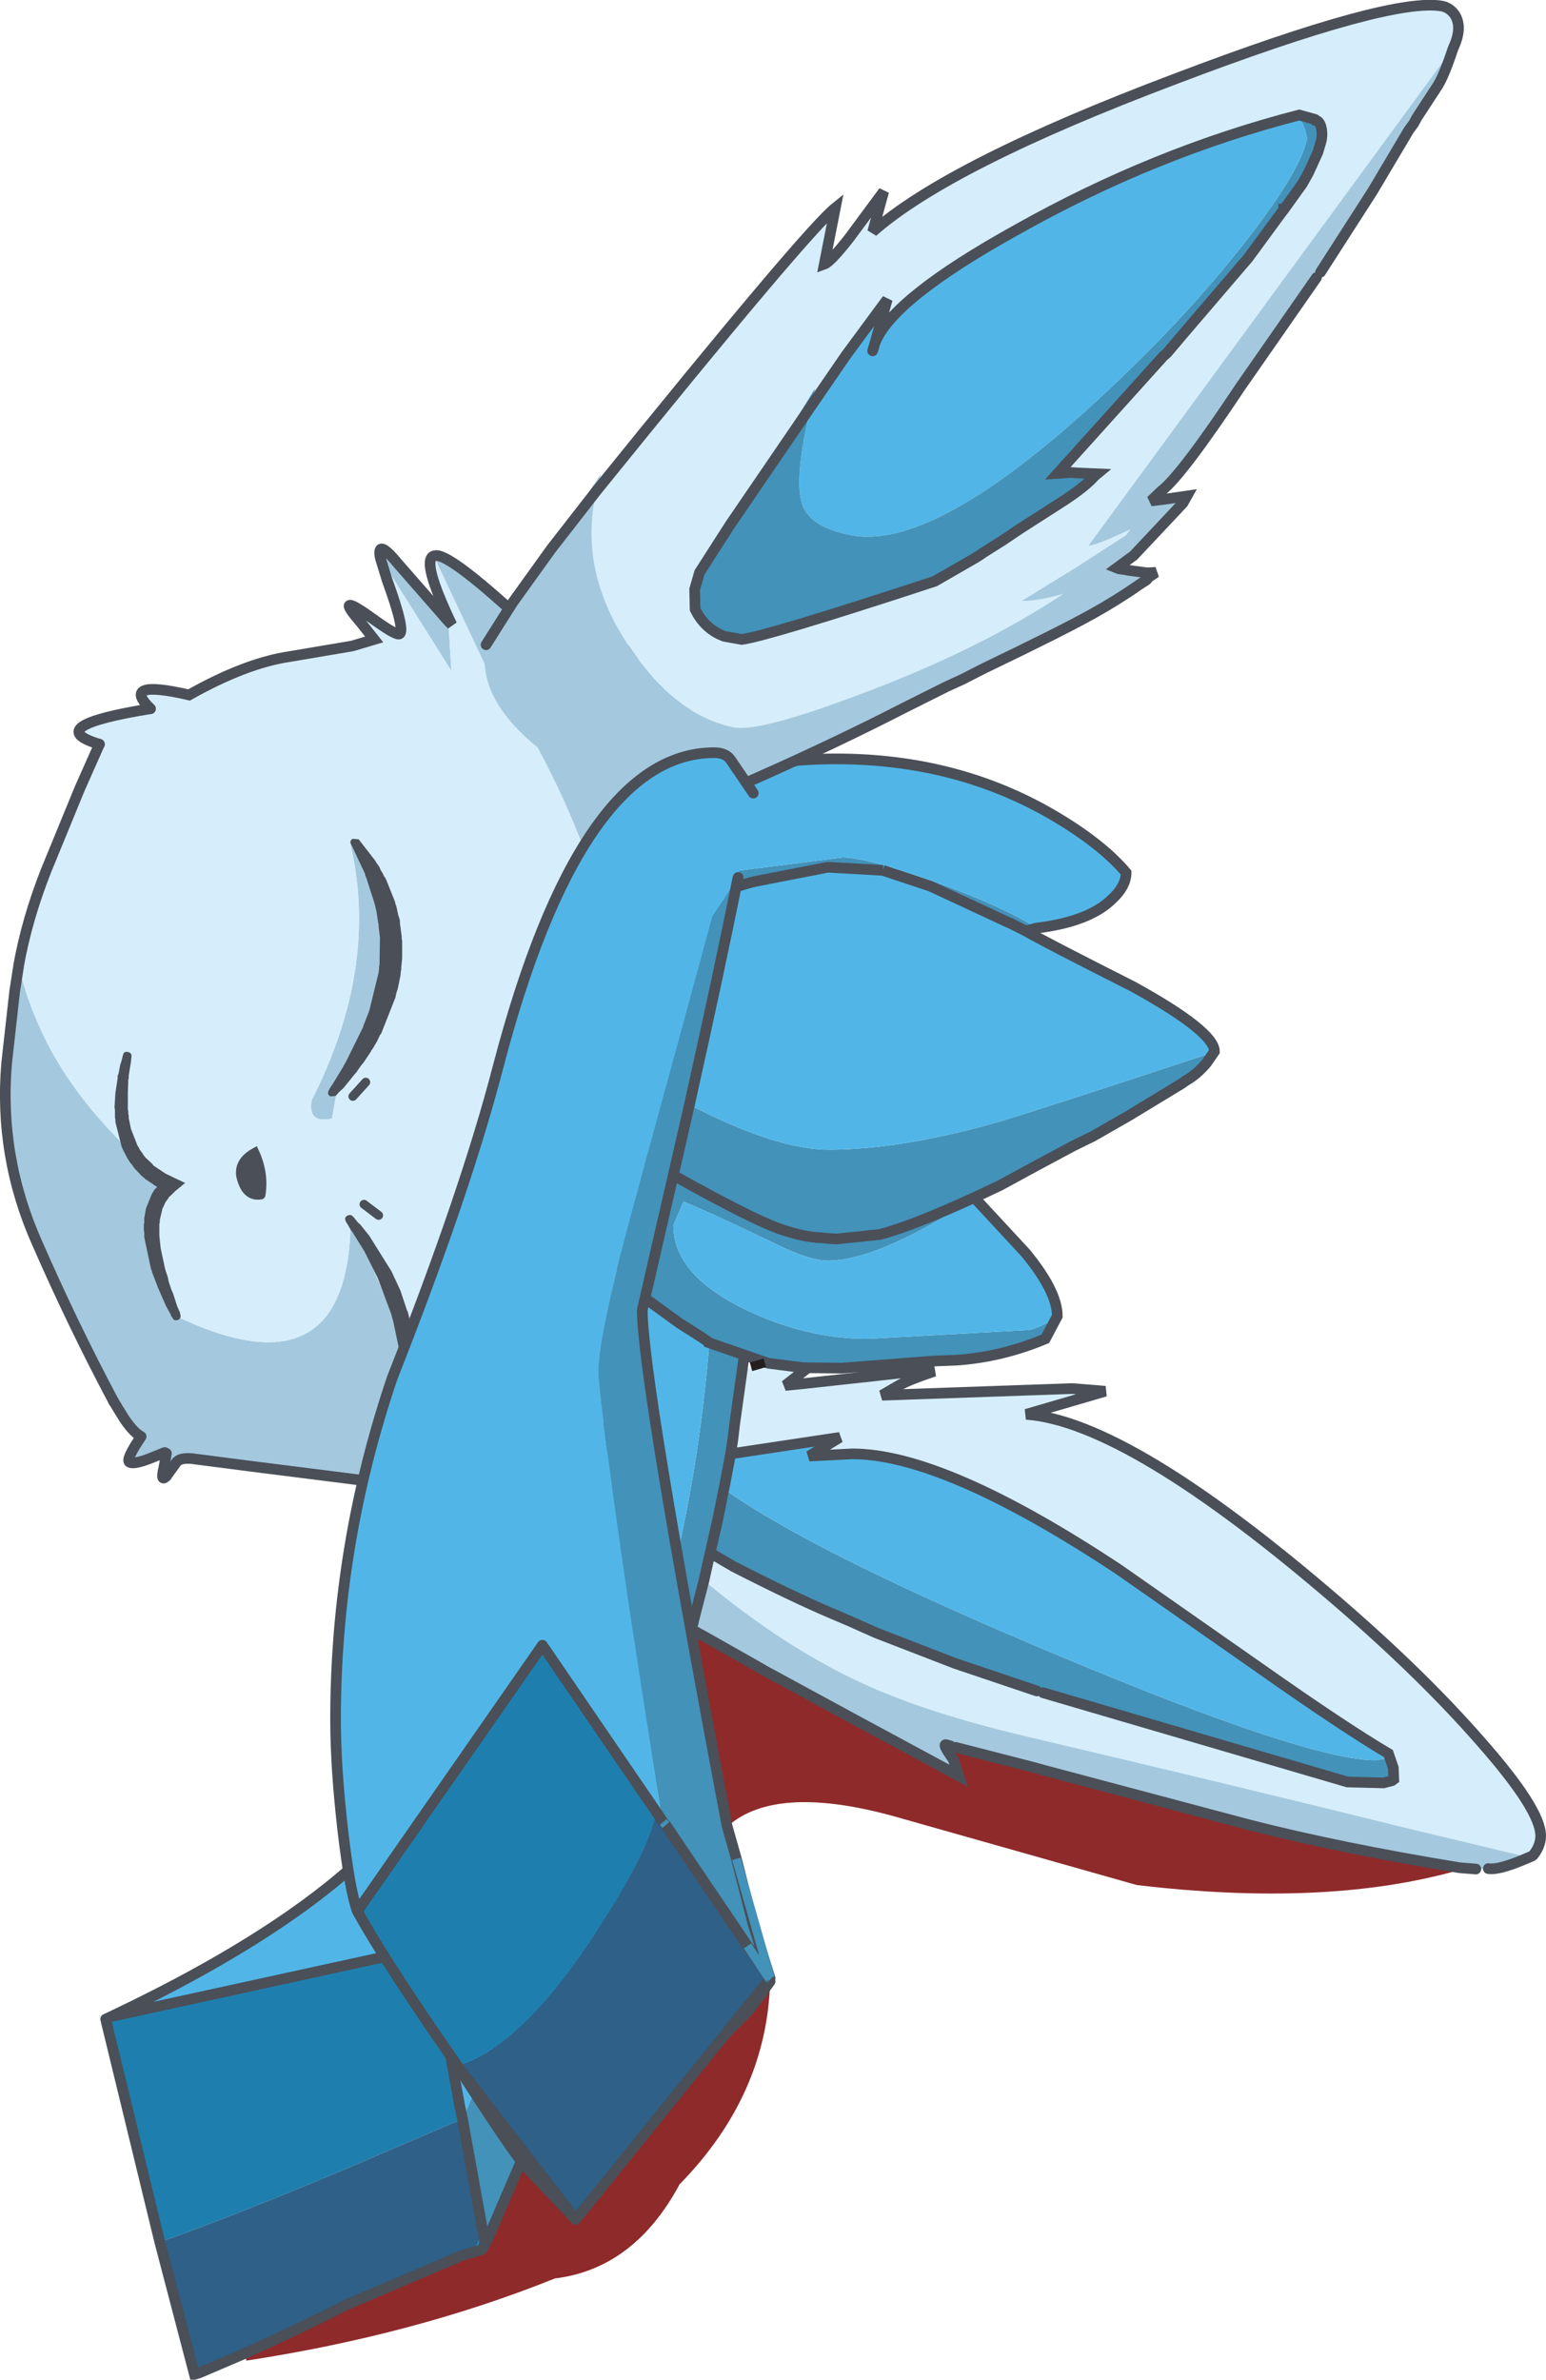 <?xml version="1.0" encoding="UTF-8" standalone="no"?>
<svg xmlns:xlink="http://www.w3.org/1999/xlink" height="267.95px" width="174.15px" xmlns="http://www.w3.org/2000/svg">
  <g transform="matrix(1.0, 0.0, 0.0, 1.0, 83.15, 129.1)">
    <path d="M30.55 -25.2 L30.4 -25.25 21.7 -29.3 16.3 -31.1 10.1 -31.45 16.3 -31.1 13.25 -31.4 10.1 -31.45 1.9 -29.85 Q-1.6 -29.05 -12.1 -24.45 L-12.65 -24.6 -12.9 -25.05 -12.8 -25.95 -9.35 -34.6 -12.8 -25.95 Q-12.05 -28.4 -12.1 -29.75 -11.9 -30.75 -9.35 -34.6 -4.2 -38.35 -1.4 -39.9 L-1.3 -39.9 -1.25 -39.3 -1.7 -36.55 -2.2 -33.8 Q-2.2 -32.0 -1.35 -31.4 -0.85 -31.1 0.3 -31.1 L11.75 -32.55 Q14.5 -32.55 22.15 -29.8 29.95 -27.0 33.6 -24.6 L32.85 -24.4 33.6 -24.6 33.1 -24.3 Q33.4 -24.45 32.85 -24.4 L32.75 -24.35 Q31.6 -24.7 30.55 -25.2 M39.95 -1.15 L37.8 -0.1 Q33.65 2.1 29.55 4.35 L26.65 5.8 Q15.75 12.85 10.1 12.85 8.1 12.85 4.5 11.1 -2.4 7.75 -6.15 6.2 L-7.3 8.85 Q-7.3 14.4 0.7 18.3 7.6 21.65 14.6 21.65 L32.8 20.65 Q34.05 20.35 35.8 19.3 L34.6 21.65 Q29.7 23.7 24.6 24.05 L22.05 24.15 11.7 24.95 Q9.5 25.15 7.8 24.95 L7.3 24.9 3.4 24.4 -3.25 22.1 3.4 24.4 3.0 24.35 0.7 23.75 0.65 23.75 -0.4 31.3 -0.6 33.0 -0.9 34.6 -1.65 38.75 -1.6 38.55 Q8.55 45.8 36.3 57.4 64.25 69.1 71.8 69.1 L72.8 68.95 73.25 68.35 Q73.95 70.45 73.65 71.4 L73.65 71.45 72.7 71.65 68.65 71.55 34.35 61.5 33.9 61.35 13.4 53.8 12.85 53.55 10.5 52.55 Q6.15 50.7 -0.5 47.3 L-3.1 45.5 -3.15 45.75 -3.25 46.15 -3.85 48.85 -5.05 53.5 -5.05 53.6 -5.1 53.7 -5.45 55.0 -6.35 58.4 -8.85 67.2 -13.6 82.9 -20.95 105.4 -21.85 108.0 -22.15 108.85 -22.65 110.1 -28.25 123.1 -28.4 123.35 -28.95 120.45 -29.4 117.45 Q-30.0 113.9 -30.95 110.05 L-31.05 109.5 -30.95 110.05 -31.1 109.5 -31.05 109.5 -20.55 85.15 Q-15.15 72.55 -12.35 64.8 -5.0 44.35 -3.25 22.1 -3.25 22.0 -6.6 19.9 L-10.25 17.25 -12.0 15.0 -13.5 12.9 -14.3 10.05 -13.5 12.9 -13.55 12.75 -14.3 10.05 -14.3 6.2 -14.2 1.25 -14.3 1.7 -14.2 1.25 -13.6 -0.35 Q-0.45 7.25 4.1 9.05 6.7 10.05 8.9 10.25 6.7 10.05 4.1 9.05 -0.45 7.25 -13.6 -0.35 L-13.7 -0.4 -13.9 -0.55 -14.55 -1.0 -16.05 -2.15 -21.35 -8.75 -21.7 -11.3 -21.5 -14.15 Q-9.9 -6.75 -3.05 -3.5 5.05 0.35 10.25 0.35 18.1 0.35 28.7 -2.6 32.9 -3.8 53.5 -10.6 L51.95 -8.85 50.4 -7.4 49.9 -7.05 44.05 -3.5 40.8 -1.55 39.95 -1.15 44.05 -3.5 39.95 -1.15 M11.15 10.4 L15.25 9.9 16.75 9.45 9.2 10.25 8.4 10.15 8.9 10.25 10.2 10.35 11.0 10.4 11.15 10.4 15.95 9.9 Q20.5 8.7 29.55 4.35 20.5 8.7 15.95 9.9 L11.15 10.4 M11.7 24.95 L7.3 24.9 11.7 24.95 M72.7 71.65 L73.65 71.4 72.7 71.65 M-3.1 45.5 L-2.3 42.0 -1.7 39.0 -1.65 38.75 -1.7 39.0 -2.3 42.0 -3.1 45.5 M-21.85 108.0 L-22.65 110.1 -21.85 108.0" fill="#4392b9" fill-rule="evenodd" stroke="none"/>
    <path d="M16.3 -31.1 L21.7 -29.3 30.4 -25.25 30.55 -25.2 Q31.6 -24.7 32.75 -24.35 L32.45 -24.3 32.35 -24.3 30.55 -25.2 32.35 -24.3 Q34.4 -23.1 44.5 -18.0 53.65 -12.95 53.65 -10.7 L52.75 -9.4 Q51.65 -8.1 50.4 -7.4 L51.95 -8.85 53.5 -10.6 Q32.9 -3.8 28.7 -2.6 18.1 0.35 10.25 0.35 5.05 0.35 -3.05 -3.5 -9.9 -6.75 -21.5 -14.15 -21.5 -18.35 -18.9 -21.3 L-17.65 -22.55 Q-15.6 -24.2 -13.0 -24.3 L-12.9 -25.05 -12.65 -24.6 -12.1 -24.45 Q-1.6 -29.05 1.9 -29.85 L10.1 -31.45 13.25 -31.4 16.3 -31.1 M33.6 -24.6 Q29.95 -27.0 22.15 -29.8 14.5 -32.55 11.75 -32.55 L0.3 -31.1 Q-0.85 -31.1 -1.35 -31.4 -2.2 -32.0 -2.2 -33.8 L-1.7 -36.55 -1.25 -39.3 -1.3 -39.9 -1.4 -39.9 Q-4.2 -38.35 -9.35 -34.6 -9.0 -35.35 -5.5 -37.85 -3.35 -38.45 -1.15 -41.2 2.15 -43.65 11.05 -43.65 24.65 -43.65 35.5 -37.3 40.95 -34.1 43.7 -30.85 43.7 -29.3 42.05 -27.8 39.45 -25.3 33.6 -24.6 M26.65 5.8 L32.35 11.95 Q35.95 16.3 35.95 19.1 L34.6 21.65 35.8 19.3 Q34.05 20.35 32.8 20.65 L14.6 21.65 Q7.6 21.65 0.7 18.3 -7.3 14.4 -7.3 8.85 L-6.15 6.2 Q-2.4 7.75 4.5 11.1 8.1 12.85 10.1 12.85 15.75 12.85 26.65 5.8 M-70.6 97.95 Q-49.85 88.1 -40.3 78.05 -29.85 66.95 -17.75 40.7 L-17.15 39.1 -16.2 36.4 -15.3 33.75 -12.2 22.35 -11.15 16.6 -13.3 13.3 -13.55 12.75 -13.5 12.9 -12.0 15.0 -10.25 17.25 -6.6 19.9 Q-3.25 22.0 -3.25 22.1 -5.0 44.35 -12.35 64.8 -15.15 72.55 -20.55 85.15 L-31.05 109.5 -31.35 108.1 -31.05 109.5 -31.1 109.5 -31.35 108.1 -34.65 90.1 -70.6 97.95 M-5.1 53.7 L-5.25 54.35 -5.35 54.65 -5.25 54.35 -5.35 54.65 -5.45 55.0 -5.1 53.7 M9.2 10.25 L16.75 9.45 15.25 9.9 11.15 10.4 11.0 10.4 10.2 10.35 9.2 10.25 10.2 10.35 8.9 10.25 8.4 10.15 9.2 10.25 8.9 10.25 9.2 10.25 M-13.6 -0.35 L-14.2 1.25 -14.3 6.2 -14.35 2.35 -14.3 1.7 -14.2 1.25 -14.35 2.35 -14.2 1.25 -13.9 -0.55 -13.7 -0.4 -13.6 -0.35 M0.65 23.75 L0.7 23.75 0.55 24.95 0.65 23.75 M-0.6 33.0 L-0.85 34.6 11.45 32.75 8.0 34.85 12.85 34.6 Q23.2 34.6 42.85 47.6 L58.8 58.75 Q68.25 65.4 73.25 68.35 L73.8 69.95 73.85 71.25 73.65 71.45 73.65 71.4 Q73.95 70.45 73.25 68.35 L72.8 68.95 71.8 69.1 Q64.25 69.1 36.3 57.4 8.55 45.8 -1.6 38.55 L-1.65 38.75 -0.9 34.6 -0.6 33.0 M33.9 61.35 L33.65 61.3 24.45 58.2 15.65 54.8 13.95 54.05 13.4 53.8 33.9 61.35 M-0.5 47.3 L-3.15 45.75 -3.1 45.5 -0.5 47.3 M73.85 71.25 L73.65 71.4 73.85 71.25 M-12.1 -24.45 L-13.0 -24.3 -12.1 -24.45 M-16.05 -2.15 Q-19.55 -5.1 -19.95 -5.9 L-21.35 -8.75 -16.05 -2.15 M-13.5 12.9 L-13.3 13.3 -13.5 12.9 M-11.15 16.6 L-10.25 17.25 -11.15 16.6 M-0.85 34.6 L-1.6 38.55 -0.85 34.6 M-8.85 67.2 L-10.7 74.4 -13.6 82.9 -8.85 67.2 M-21.55 107.25 L-22.15 108.85 -21.85 108.0 -21.55 107.25 M-28.25 123.1 L-28.5 123.55 -28.7 122.5 -28.9 121.3 -28.95 120.45 -28.4 123.35 -28.25 123.1" fill="#51b6e7" fill-rule="evenodd" stroke="none"/>
    <path d="M-12.8 -25.95 L-12.9 -25.05 -13.0 -24.3 Q-15.6 -24.2 -17.65 -22.55 -15.45 -26.45 -17.45 -33.7 -21.25 -43.65 -27.05 -52.25 L-27.05 -54.85 -28.55 -54.3 -34.3 -66.5 -34.0 -66.55 Q-32.2 -66.55 -23.7 -58.65 L-21.3 -57.25 -18.6 -57.1 -12.75 -55.85 -5.35 -53.9 -5.5 -37.85 Q-9.0 -35.35 -9.35 -34.6 -11.9 -30.75 -12.1 -29.75 -12.05 -28.4 -12.8 -25.95 M89.55 79.8 L89.4 79.9 88.7 80.2 86.9 80.75 84.55 81.3 84.5 81.3 83.1 81.35 81.25 81.2 Q65.1 77.9 55.9 75.6 L33.8 70.05 33.45 69.95 24.5 67.65 23.95 67.5 23.45 67.35 Q23.1 67.25 23.55 68.0 L24.05 68.75 23.55 68.0 Q23.1 67.25 23.45 67.35 L24.0 68.7 24.05 68.75 24.85 70.85 13.35 64.65 2.95 59.0 13.35 64.65 Q11.5 63.85 4.0 59.6 L2.95 59.0 2.0 58.45 -4.1 55.0 -4.4 54.85 -5.25 54.35 -5.1 53.7 -5.05 53.6 -5.05 53.5 -3.85 48.85 Q5.25 56.4 13.95 60.4 21.2 63.75 32.45 66.4 55.2 71.75 75.4 76.75 L88.35 79.85 89.55 79.8 M-17.75 40.7 Q-26.95 51.55 -23.2 40.0 -24.05 39.9 -27.45 43.75 -30.9 47.55 -30.45 43.8 -30.0 40.0 -30.6 39.7 -31.25 39.3 -34.7 40.25 -38.15 41.15 -37.15 39.8 -36.15 38.35 -36.9 38.3 L-37.8 38.15 -39.0 38.0 -54.85 36.0 -61.05 35.2 -60.35 35.3 -61.05 35.2 Q-62.9 34.9 -63.35 35.65 L-64.4 37.1 Q-65.1 37.85 -64.7 36.2 L-64.4 34.55 -64.6 34.45 -66.35 35.15 Q-68.05 35.8 -68.55 35.55 -69.05 35.3 -67.25 32.65 -68.1 32.2 -69.15 30.65 L-70.35 28.7 Q-74.9 20.15 -78.95 10.9 -83.3 1.15 -82.4 -9.4 L-81.5 -17.45 -81.05 -20.35 Q-80.0 -15.9 -77.8 -11.6 -74.7 -5.55 -68.75 0.25 L-68.5 0.15 Q-67.15 2.95 -64.0 4.35 -68.45 7.8 -63.45 18.8 L-63.3 19.1 Q-43.9 28.35 -43.65 8.4 L-43.8 8.2 -43.5 8.2 Q-43.25 8.35 -43.2 8.9 L-43.2 9.05 -43.05 9.2 -37.3 22.75 Q-36.6 27.35 -37.2 32.45 L-37.25 32.9 -31.25 33.1 Q-21.3 33.1 -18.85 29.25 -16.9 26.2 -16.9 14.0 L-16.9 10.05 Q-17.0 1.6 -17.35 0.15 -18.55 -1.5 -20.1 -4.75 L-20.3 -5.35 Q-19.25 -3.35 -14.55 -1.0 L-13.9 -0.55 -14.2 1.25 -14.3 1.7 -14.35 2.35 -14.3 6.2 -14.3 10.05 -13.55 12.75 -13.3 13.3 -11.15 16.6 -12.2 22.35 -15.3 33.75 -17.85 35.1 -16.2 36.4 -17.15 39.1 -17.75 40.7 M-40.3 -66.25 Q-40.8 -68.65 -38.25 -65.55 L-32.65 -59.15 -32.3 -53.55 -40.3 -66.25 M-23.7 -58.65 L-22.8 -57.8 -21.3 -57.25 -22.8 -57.8 -23.7 -58.65 M-43.2 -34.35 Q-34.15 -21.3 -45.1 -6.9 L-45.1 -6.85 -45.75 -3.15 Q-48.5 -2.55 -48.05 -5.2 -40.35 -20.35 -43.75 -34.35 L-43.2 -34.35 M-17.15 39.1 L-17.15 39.05 -18.8 35.8 -17.15 39.05 -17.15 39.1" fill="#a4c9de" fill-rule="evenodd" stroke="none"/>
    <path d="M7.8 24.95 L5.3 26.9 7.3 26.7 20.1 25.3 22.1 25.3 Q19.25 26.25 18.1 26.9 L16.2 28.0 37.65 27.25 40.15 27.45 41.35 27.55 32.45 30.15 Q44.05 31.0 67.65 51.35 77.15 59.55 83.65 67.0 90.4 74.65 90.4 77.6 90.4 78.75 89.55 79.8 L88.35 79.85 75.4 76.75 Q55.2 71.75 32.45 66.4 21.2 63.75 13.95 60.4 5.25 56.4 -3.85 48.85 L-3.25 46.15 -3.15 45.75 -0.5 47.3 Q6.15 50.7 10.5 52.55 L12.85 53.55 13.95 54.05 12.85 53.55 13.4 53.8 13.95 54.05 15.65 54.8 24.45 58.2 33.65 61.3 33.9 61.35 34.35 61.5 68.65 71.55 72.7 71.65 73.65 71.45 73.85 71.25 73.8 69.95 73.25 68.35 Q68.25 65.4 58.8 58.75 L42.85 47.6 Q23.2 34.6 12.85 34.6 L8.0 34.85 11.45 32.75 -0.85 34.6 -0.6 33.0 -0.4 31.3 0.65 23.75 0.55 24.95 0.55 25.3 1.45 24.8 3.0 24.35 3.4 24.4 7.3 24.9 7.8 24.95 M88.7 80.2 Q85.65 81.5 84.5 81.3 L84.55 81.3 86.9 80.75 88.7 80.2 M-81.05 -20.35 L-81.05 -20.4 Q-80.1 -25.65 -77.95 -31.1 L-74.15 -40.35 -71.95 -45.3 Q-78.6 -47.3 -66.2 -49.3 -69.65 -52.65 -61.85 -50.85 -55.55 -54.4 -50.65 -55.15 L-43.55 -56.35 -43.35 -56.4 -41.0 -57.1 -42.5 -59.0 Q-44.15 -60.9 -43.75 -60.95 -43.4 -61.05 -41.05 -59.35 -38.7 -57.65 -38.2 -57.7 -37.4 -57.9 -39.55 -63.8 L-40.3 -66.25 -32.3 -53.55 -32.65 -59.15 -32.25 -58.75 Q-35.7 -65.95 -34.3 -66.5 L-28.55 -54.3 -27.05 -54.85 -27.05 -52.25 Q-21.25 -43.65 -17.45 -33.7 -15.45 -26.45 -17.65 -22.55 L-18.9 -21.3 Q-21.5 -18.35 -21.5 -14.15 L-21.7 -11.3 -21.35 -8.75 -19.95 -5.9 Q-19.55 -5.1 -16.05 -2.15 L-14.55 -1.0 Q-19.25 -3.35 -20.3 -5.35 L-20.1 -4.75 Q-18.55 -1.5 -17.35 0.15 -17.0 1.6 -16.9 10.05 L-16.9 14.0 Q-16.9 26.2 -18.85 29.25 -21.3 33.1 -31.25 33.1 L-37.25 32.9 -37.2 32.45 Q-36.6 27.35 -37.3 22.75 L-43.05 9.2 -43.2 9.05 -43.2 8.9 Q-43.25 8.35 -43.5 8.2 L-43.8 8.2 -43.65 8.4 Q-43.9 28.35 -63.3 19.1 L-63.45 18.8 Q-68.45 7.8 -64.0 4.35 -67.15 2.95 -68.5 0.15 L-68.75 0.25 Q-74.7 -5.55 -77.8 -11.6 -80.0 -15.9 -81.05 -20.35 M-5.25 54.35 L-4.4 54.85 -5.25 54.35 M24.85 70.85 L24.05 68.75 24.25 69.05 24.85 70.85 M33.8 70.05 L55.9 75.6 Q65.1 77.9 81.25 81.2 67.8 79.0 57.45 76.35 L34.15 70.15 33.8 70.05 M24.25 69.05 L24.05 68.75 24.0 68.7 24.25 69.05 M-42.25 -56.35 L-43.3 -56.15 -42.75 -55.95 -42.25 -56.35 M-43.2 -34.35 L-43.75 -34.35 Q-40.35 -20.35 -48.05 -5.2 -48.5 -2.55 -45.75 -3.15 L-45.1 -6.85 -45.1 -6.9 Q-34.15 -21.3 -43.2 -34.35 M-43.4 -5.65 L-41.95 -7.25 -43.4 -5.65 M-15.3 33.75 L-16.2 36.4 -17.85 35.1 -15.3 33.75 M-53.75 5.45 Q-53.35 3.05 -54.45 0.65 -56.25 1.65 -56.05 3.25 -55.5 5.75 -53.75 5.45 M-40.5 7.75 L-42.15 6.5 -40.5 7.75" fill="#d6eefb" fill-rule="evenodd" stroke="none"/>
    <path d="M-53.75 5.45 Q-55.5 5.75 -56.05 3.25 -56.25 1.65 -54.45 0.65 -53.35 3.05 -53.75 5.45" fill="#4a4f58" fill-rule="evenodd" stroke="none"/>
    <path d="M-55.6 135.9 L-60.75 138.1 -61.25 138.25 -61.05 138.2 -44.1 130.4 Q-49.7 133.25 -55.6 135.9 M-65.15 123.35 L-71.2 98.45 -71.25 98.25 -70.6 97.95 -34.65 90.1 -31.35 108.1 -31.1 109.5 -44.05 115.05 Q-57.5 120.7 -65.15 123.35 M-28.5 123.55 L-28.85 124.2 -29.35 124.35 -30.2 124.6 -29.5 123.8 Q-28.9 122.8 -28.9 121.4 L-28.7 122.5 -28.9 121.4 -28.9 121.3 -28.7 122.5 -28.5 123.55" fill="#1e7fae" fill-rule="evenodd" stroke="none"/>
    <path d="M81.25 81.2 L81.25 81.45 Q66.4 85.7 44.9 83.15 L18.4 75.65 Q4.45 71.6 -1.15 76.5 L3.6 94.0 Q3.25 106.8 -6.6 116.85 -11.7 126.35 -20.65 127.45 -36.45 133.8 -55.4 136.7 L-55.6 135.9 Q-49.7 133.25 -44.1 130.4 L-30.95 124.8 -30.2 124.6 -29.35 124.35 -28.85 124.2 -28.5 123.55 -28.25 123.1 -22.65 110.1 -22.15 108.85 -21.55 107.25 -20.95 105.4 -13.6 82.9 -10.7 74.4 -8.85 67.2 -6.35 58.4 -5.45 55.0 -5.35 54.65 -5.25 54.35 -4.4 54.85 -4.1 55.0 2.0 58.45 2.95 59.0 4.0 59.6 Q11.5 63.85 13.35 64.65 L24.85 70.85 24.25 69.05 24.0 68.7 23.45 67.35 23.95 67.5 24.5 67.65 33.45 69.95 34.15 70.15 57.45 76.35 Q67.8 79.0 81.25 81.2" fill="#8f2a2a" fill-rule="evenodd" stroke="none"/>
    <path d="M-61.25 138.25 L-65.15 123.35 Q-57.5 120.7 -44.05 115.05 L-31.1 109.5 -30.95 110.05 Q-30.0 113.9 -29.4 117.45 L-28.95 120.45 -28.9 121.3 -28.9 121.4 -30.95 110.05 -28.9 121.4 Q-28.9 122.8 -29.5 123.8 L-30.2 124.6 -30.95 124.8 -44.1 130.4 -61.05 138.2 -61.25 138.25" fill="#2e6088" fill-rule="evenodd" stroke="none"/>
    <path d="M16.3 -31.1 L21.7 -29.3 30.4 -25.25 30.55 -25.2 32.35 -24.3 Q34.4 -23.1 44.5 -18.0 53.65 -12.95 53.65 -10.7 L52.75 -9.4 Q51.65 -8.1 50.4 -7.4 L49.9 -7.05 44.05 -3.5 39.95 -1.15 37.8 -0.1 Q33.65 2.1 29.55 4.35 20.5 8.7 15.95 9.9 L11.15 10.4 11.0 10.4 10.2 10.35 9.2 10.25 8.9 10.25 Q6.7 10.05 4.1 9.05 -0.45 7.25 -13.6 -0.35 L-13.7 -0.4 M-12.1 -24.45 Q-1.6 -29.05 1.9 -29.85 L10.1 -31.45 16.3 -31.1 M-21.35 -8.75 L-21.7 -11.3 -21.5 -14.15 Q-21.5 -18.35 -18.9 -21.3 L-17.65 -22.55 Q-15.6 -24.2 -13.0 -24.3 L-12.1 -24.45 M-16.05 -2.15 Q-19.55 -5.1 -19.95 -5.9 L-21.35 -8.75 M-16.05 -2.15 L-14.55 -1.0 -13.9 -0.55 -14.2 1.25" fill="none" stroke="#4a4f58" stroke-linecap="butt" stroke-linejoin="miter-clip" stroke-miterlimit="4.0" stroke-width="1.2"/>
    <path d="M32.75 -24.35 L32.85 -24.4 33.6 -24.6 Q39.45 -25.3 42.05 -27.8 43.7 -29.3 43.7 -30.85 40.95 -34.1 35.5 -37.3 24.65 -43.65 11.05 -43.65 2.15 -43.65 -1.15 -41.2 -3.35 -38.45 -5.5 -37.85 -9.0 -35.35 -9.35 -34.6 L-12.8 -25.95 -12.9 -25.05 -13.0 -24.3 M26.65 5.8 L32.35 11.95 Q35.95 16.3 35.95 19.1 L34.6 21.65 Q29.7 23.7 24.6 24.05 L22.05 24.15 11.7 24.95 7.3 24.9 3.4 24.4 -3.25 22.1 Q-3.25 22.0 -6.6 19.9 L-10.25 17.25 -11.15 16.6 -13.3 13.3 -13.5 12.9 -14.3 10.05 -14.3 6.2 -14.35 2.35 -14.2 1.25 M7.8 24.95 L5.3 26.9 7.3 26.7 20.1 25.3 22.1 25.3 Q19.25 26.25 18.1 26.9 L16.2 28.0 37.65 27.25 40.15 27.45 41.35 27.55 32.45 30.15 Q44.05 31.0 67.65 51.35 77.15 59.55 83.65 67.0 90.4 74.65 90.4 77.6 90.4 78.75 89.55 79.8 L89.4 79.9 88.7 80.2 Q85.65 81.5 84.5 81.3 M83.1 81.35 L81.25 81.2 Q67.8 79.0 57.45 76.35 L34.15 70.15 33.45 69.95 24.5 67.65 M-55.6 135.9 L-60.75 138.1 -61.25 138.25 -65.15 123.35 -71.2 98.45 M-71.25 98.25 L-70.6 97.95 Q-49.85 88.1 -40.3 78.05 -29.85 66.95 -17.75 40.7 -26.95 51.55 -23.2 40.0 -24.05 39.9 -27.45 43.75 -30.9 47.55 -30.45 43.8 -30.0 40.0 -30.6 39.7 -31.25 39.3 -34.7 40.25 -38.15 41.15 -37.15 39.8 -36.15 38.35 -36.9 38.3 L-37.8 38.15 -39.0 38.0 -54.85 36.0 -61.05 35.2 Q-62.9 34.9 -63.35 35.65 L-64.4 37.1 M-70.35 28.7 Q-74.9 20.15 -78.95 10.9 -83.3 1.15 -82.4 -9.4 L-81.5 -17.45 -81.05 -20.35 M-81.05 -20.4 Q-80.1 -25.65 -77.95 -31.1 L-74.15 -40.35 -71.95 -45.3 M-66.2 -49.3 Q-69.65 -52.65 -61.85 -50.85 -55.55 -54.4 -50.65 -55.15 L-43.55 -56.35 -43.35 -56.4 -41.0 -57.1 -42.5 -59.0 Q-44.15 -60.9 -43.75 -60.95 -43.4 -61.05 -41.05 -59.35 -38.7 -57.65 -38.2 -57.7 -37.4 -57.9 -39.55 -63.8 L-40.3 -66.25 Q-40.8 -68.65 -38.25 -65.55 L-32.65 -59.15 -32.25 -58.75 Q-35.7 -65.95 -34.3 -66.5 L-34.0 -66.55 Q-32.2 -66.55 -23.7 -58.65 L-22.8 -57.8 -21.3 -57.25 -18.6 -57.1 -12.75 -55.85 -5.35 -53.9 M32.45 -24.3 L32.75 -24.35 M-3.85 48.85 L-5.05 53.5 M-5.05 53.6 L-5.1 53.7 -5.25 54.35 -5.35 54.65 -5.45 55.0 -6.35 58.4 -8.85 67.2 -10.7 74.4 -13.6 82.9 -20.95 105.4 -21.55 107.25 -21.85 108.0 -22.65 110.1 -28.25 123.1 -28.5 123.55 -28.85 124.2 M-4.4 54.85 L-4.1 55.0 2.0 58.45 2.95 59.0 13.35 64.65 24.85 70.85 24.25 69.05 24.05 68.75 23.55 68.0 Q23.1 67.25 23.45 67.35 L23.95 67.5 M-0.6 33.0 L-0.85 34.6 11.45 32.75 8.0 34.85 12.85 34.6 Q23.2 34.6 42.85 47.6 L58.8 58.75 Q68.25 65.4 73.25 68.35 L73.8 69.95 73.85 71.25 73.65 71.4 72.7 71.65 68.65 71.55 34.35 61.5 M33.65 61.3 L24.45 58.2 15.65 54.8 13.95 54.05 12.85 53.55 10.5 52.55 Q6.15 50.7 -0.5 47.3 L-3.15 45.75 -3.1 45.5 -2.3 42.0 -1.7 39.0 -1.65 38.75 -1.6 38.55 -0.85 34.6 M-3.25 46.15 L-3.85 48.85 M-15.3 33.75 L-12.2 22.35 -11.15 16.6 M-0.6 33.0 L-0.4 31.3 0.65 23.75 M-15.3 33.75 L-16.2 36.4 -17.15 39.1 -17.75 40.7 M-18.8 35.8 L-17.15 39.05 -17.15 39.1 M-5.25 54.35 L-4.4 54.85 M-29.35 124.35 L-30.2 124.6 -30.95 124.8 -44.1 130.4 Q-49.7 133.25 -55.6 135.9 M-70.6 97.95 L-34.65 90.1 -31.35 108.1 -31.05 109.5 -30.95 110.05 -28.9 121.4 -28.7 122.5 -28.5 123.55" fill="none" stroke="#4a4f58" stroke-linecap="round" stroke-linejoin="miter-clip" stroke-miterlimit="3.0" stroke-width="1.2"/>
    <path d="M-64.4 37.1 Q-65.1 37.85 -64.7 36.2 L-64.4 34.55 -64.6 34.45 -66.35 35.15 Q-68.05 35.8 -68.55 35.55 -69.05 35.3 -67.25 32.65 -68.1 32.2 -69.15 30.65 L-70.35 28.7 M-71.95 -45.3 Q-78.6 -47.3 -66.2 -49.3" fill="none" stroke="#4a4f58" stroke-linecap="round" stroke-linejoin="round" stroke-width="1.2"/>
    <path d="M-41.95 -7.25 L-43.4 -5.65 M-53.75 5.45 Q-55.5 5.75 -56.05 3.25 -56.25 1.65 -54.45 0.65 -53.35 3.05 -53.75 5.45 M-42.15 6.5 L-40.5 7.75" fill="none" stroke="#4a4f58" stroke-linecap="round" stroke-linejoin="miter-clip" stroke-miterlimit="3.0" stroke-width="1.0"/>
    <path d="M3.0 24.35 L1.45 24.8" fill="none" stroke="#231f20" stroke-linecap="butt" stroke-linejoin="miter-clip" stroke-miterlimit="4.0" stroke-width="1.0"/>
    <path d="M-44.0 8.75 L-44.1 8.6 -44.15 8.5 -44.2 8.45 -44.2 8.4 Q-44.4 8.0 -44.05 7.8 -43.6 7.55 -43.35 7.95 L-43.3 7.95 -43.25 8.0 -43.2 8.1 -42.7 8.7 -42.75 8.6 -42.55 8.8 -41.55 10.05 -39.05 14.05 -38.05 16.2 -37.3 18.45 -37.2 18.65 -36.5 21.55 -36.4 22.3 -36.35 22.5 -36.35 22.7 -36.3 23.1 -36.25 23.3 -36.25 23.5 -36.05 27.45 -36.1 27.8 -36.5 31.7 -36.7 32.5 Q-36.8 32.9 -37.2 32.9 -37.65 32.9 -37.65 32.4 L-37.7 27.8 -37.75 27.45 -37.75 27.05 -38.2 23.0 -38.2 22.8 -38.85 19.7 -39.1 18.8 -40.6 14.8 -42.1 11.8 -43.5 9.55 -43.6 9.45 -44.0 8.75 -44.05 8.65 -44.0 8.75 M-69.3 -10.3 Q-69.2 -10.75 -68.75 -10.65 -68.25 -10.55 -68.35 -10.05 L-68.4 -9.55 -68.65 -8.0 -68.65 -7.75 -68.7 -7.5 -68.75 -6.0 -68.75 -4.95 -68.75 -4.2 -68.7 -3.95 -68.7 -3.7 -68.65 -3.45 -68.65 -3.2 -68.4 -2.0 -67.7 -0.2 -67.7 -0.15 -67.65 -0.1 -67.6 0.0 -67.55 0.05 -67.4 0.35 -67.25 0.55 -67.2 0.65 -67.1 0.75 -67.0 0.95 -66.7 1.3 -66.0 1.95 -65.85 2.15 -64.5 3.05 -62.3 4.1 -63.45 5.05 -64.0 5.6 -64.1 5.65 -64.2 5.85 -64.25 5.9 -64.5 6.25 -64.85 7.0 -65.15 8.25 -65.15 8.5 -65.2 8.7 -65.2 10.05 -65.05 11.45 -64.55 13.8 -64.25 14.7 -64.15 15.2 -63.85 16.1 -63.65 16.55 -63.2 17.95 -63.0 18.4 -62.95 18.55 -62.9 18.6 -62.85 18.85 Q-62.7 19.3 -63.05 19.5 -63.55 19.7 -63.7 19.3 L-63.85 19.1 -63.9 19.05 -63.9 18.95 -64.45 17.95 -65.35 15.9 -66.0 14.2 -66.05 14.0 -66.15 13.75 -66.9 10.2 -66.9 9.65 -66.95 9.4 -66.95 8.75 -66.9 8.6 -66.9 8.05 -66.7 6.95 -66.05 5.35 -65.75 4.85 -65.55 4.65 -65.45 4.55 -66.8 3.65 -67.0 3.45 -67.2 3.3 -68.0 2.45 -68.35 1.95 -68.55 1.75 -68.6 1.6 -68.7 1.5 -69.05 0.85 -69.1 0.7 -69.2 0.6 -69.2 0.5 -69.25 0.5 -69.25 0.45 -69.45 0.0 -70.15 -2.75 -70.15 -3.05 -70.2 -3.3 -70.2 -4.15 -70.25 -4.4 -70.15 -6.05 -69.9 -7.65 -69.9 -7.95 -69.8 -8.2 -69.6 -9.25 -69.5 -9.5 -69.3 -10.3 M-45.35 -5.7 L-45.95 -5.65 Q-46.35 -5.9 -46.1 -6.35 L-46.0 -6.55 -45.7 -7.0 -44.6 -8.8 -44.15 -9.6 -42.25 -13.45 -42.2 -13.65 -41.55 -15.3 -40.5 -19.6 -40.45 -20.0 -40.45 -20.25 -40.4 -20.45 -40.35 -23.5 -40.5 -24.8 -40.5 -25.0 -40.55 -25.2 -40.75 -26.5 -40.95 -27.35 -41.9 -30.3 -42.0 -30.5 -42.05 -30.75 -43.6 -34.05 Q-43.8 -34.4 -43.45 -34.65 L-42.75 -34.6 -40.85 -32.15 -40.75 -31.95 -40.45 -31.55 -40.25 -31.1 -40.0 -30.7 -39.9 -30.45 -39.75 -30.25 -39.65 -30.05 -38.65 -27.55 -38.6 -27.3 -38.5 -27.05 -38.3 -26.1 -38.15 -25.65 -38.1 -25.4 -38.1 -25.15 -37.9 -23.65 -37.9 -23.4 -37.85 -23.15 -37.85 -21.2 -37.95 -20.2 -37.95 -19.95 -38.0 -19.7 -38.05 -19.2 -38.35 -17.75 -38.5 -17.3 -38.6 -16.8 -40.2 -12.75 -40.35 -12.55 -40.65 -11.9 -41.15 -11.05 -41.3 -10.85 -41.4 -10.65 -42.2 -9.45 -42.5 -9.1 -43.05 -8.3 -43.2 -8.15 -44.45 -6.6 -44.5 -6.55 -45.0 -6.1 -45.15 -5.9 -45.35 -5.7" fill="#4a4f58" fill-rule="evenodd" stroke="none"/>
    <path d="M-15.95 -73.85 Q7.65 -103.05 10.95 -105.7 L9.7 -99.35 Q10.4 -99.6 12.55 -102.35 L16.4 -107.55 15.15 -103.0 Q23.75 -110.6 49.2 -120.2 73.65 -129.5 79.35 -128.4 80.2 -128.2 80.75 -127.4 81.6 -126.0 80.6 -123.8 L39.45 -67.65 Q40.15 -67.6 44.2 -69.5 L43.7 -68.85 38.05 -65.2 31.95 -61.45 Q33.85 -61.4 36.65 -62.25 27.25 -56.0 14.05 -51.05 2.45 -46.65 -0.45 -47.2 -7.15 -48.55 -12.3 -56.35 -18.05 -64.9 -15.95 -73.85 M80.5 -123.55 Q79.5 -120.55 78.8 -119.45 L76.45 -115.85 80.5 -123.55 M56.55 -85.5 Q49.9 -75.5 47.65 -73.8 L56.55 -85.5 M47.8 -72.85 L50.55 -73.25 50.1 -72.45 47.4 -72.75 47.8 -72.85 M46.05 -64.6 L47.05 -64.65 46.25 -64.1 46.05 -64.6 M45.15 -63.25 Q42.65 -61.5 39.85 -59.95 36.35 -58.0 27.7 -53.85 33.75 -57.0 45.15 -63.25 M-5.7 -38.25 L-6.25 -38.05 -6.7 -37.95 -6.9 -38.1 -5.7 -38.25 M65.05 -115.55 L65.0 -115.65 63.0 -116.25 63.2 -116.15 Q46.9 -111.95 31.5 -103.3 17.3 -95.45 15.4 -90.45 L16.8 -95.4 12.15 -89.1 8.2 -83.35 8.65 -85.35 1.4 -73.5 -0.95 -69.95 -4.35 -64.65 -4.9 -62.75 -4.85 -60.5 Q-3.75 -58.25 -1.55 -57.45 L-0.6 -57.2 0.4 -57.1 Q3.4 -57.5 22.15 -63.65 22.8 -63.85 26.45 -66.1 L26.75 -66.3 27.3 -66.65 27.5 -66.8 29.8 -68.25 31.65 -69.5 36.8 -72.8 Q39.2 -74.4 40.15 -75.5 L40.45 -75.75 38.15 -75.85 37.5 -75.9 36.0 -75.8 47.45 -88.5 48.2 -89.25 48.35 -89.4 50.0 -91.35 57.45 -100.05 61.45 -105.5 61.45 -105.55 61.5 -105.55 63.55 -108.4 64.25 -109.65 65.3 -111.95 65.7 -113.3 Q65.7 -114.5 65.05 -115.55 65.45 -115.5 65.65 -114.85 65.85 -114.15 65.7 -113.3 65.85 -114.15 65.65 -114.85 65.45 -115.5 65.05 -115.55" fill="#d6eefb" fill-rule="evenodd" stroke="none"/>
    <path d="M64.25 -109.65 L63.55 -108.4 61.5 -105.55 64.25 -109.65 M50.0 -91.35 L48.35 -89.4 48.2 -89.25 47.45 -88.5 47.9 -89.0 50.0 -91.35 M40.15 -75.5 Q39.2 -74.4 36.8 -72.8 L31.65 -69.5 34.5 -71.45 40.15 -75.5 M-1.55 -57.45 Q-3.75 -58.25 -4.85 -60.5 L-3.25 -59.0 -1.55 -57.45 M8.2 -83.35 L12.15 -89.1 16.8 -95.4 15.4 -90.45 Q17.3 -95.45 31.5 -103.3 46.9 -111.95 63.2 -116.15 L63.9 -114.4 64.1 -113.5 Q63.4 -109.95 57.35 -102.15 51.25 -94.3 43.2 -86.6 22.65 -66.85 12.65 -68.85 8.05 -69.75 7.2 -72.35 6.25 -75.25 8.2 -83.35 M47.9 -89.0 L48.2 -89.25 47.9 -89.0 M15.4 -90.45 L15.15 -89.6 15.4 -90.45" fill="#51b6e7" fill-rule="evenodd" stroke="none"/>
    <path d="M65.0 -115.65 L65.05 -115.55 Q65.7 -114.5 65.7 -113.3 L65.3 -111.95 64.25 -109.65 61.5 -105.55 61.45 -105.55 61.45 -105.5 57.45 -100.05 50.0 -91.35 47.9 -89.0 47.45 -88.5 36.0 -75.8 37.5 -75.9 38.15 -75.85 40.45 -75.75 40.15 -75.5 34.5 -71.45 31.65 -69.5 29.8 -68.25 27.5 -66.8 27.3 -66.65 26.75 -66.3 26.45 -66.1 Q22.8 -63.85 22.15 -63.65 3.4 -57.5 0.4 -57.1 L-0.6 -57.2 -1.55 -57.45 -3.25 -59.0 -4.85 -60.5 -4.9 -62.75 -4.35 -64.65 -0.95 -69.95 1.4 -73.5 8.65 -85.35 8.2 -83.35 Q6.25 -75.25 7.2 -72.35 8.05 -69.75 12.65 -68.85 22.65 -66.85 43.2 -86.6 51.25 -94.3 57.35 -102.15 63.4 -109.95 64.1 -113.5 L63.9 -114.4 63.2 -116.15 63.0 -116.25 65.0 -115.65 63.2 -116.15 65.0 -115.65 M-0.95 -69.95 L8.2 -83.35 -0.95 -69.95 M22.15 -63.65 L26.75 -66.3 22.15 -63.65 M-1.55 -57.45 L0.4 -57.1 -1.55 -57.45" fill="#4392b9" fill-rule="evenodd" stroke="none"/>
    <path d="M80.6 -123.8 L80.5 -123.55 76.45 -115.85 76.1 -115.2 75.55 -114.45 71.45 -107.55 65.6 -98.45 65.15 -97.85 56.55 -85.5 47.65 -73.8 47.35 -72.8 46.5 -72.7 47.65 -73.8 46.5 -72.7 47.35 -72.8 47.4 -72.75 50.1 -72.45 44.55 -66.55 42.9 -65.05 43.65 -64.95 43.85 -64.9 46.05 -64.6 46.25 -64.1 46.0 -63.8 45.15 -63.25 Q33.75 -57.0 27.7 -53.85 L25.25 -52.6 23.5 -51.8 18.7 -49.4 -5.6 -38.3 -5.7 -38.25 -6.9 -38.1 Q-16.9 -40.1 -23.2 -45.45 -29.5 -50.85 -28.4 -56.5 L-25.4 -61.25 -21.05 -67.3 -15.45 -75.75 -15.95 -73.85 Q-18.05 -64.9 -12.3 -56.35 -7.15 -48.55 -0.45 -47.2 2.45 -46.65 14.05 -51.05 27.25 -56.0 36.65 -62.25 33.85 -61.4 31.95 -61.45 L38.05 -65.2 43.7 -68.85 44.2 -69.5 Q40.15 -67.6 39.45 -67.65 L80.6 -123.8 M44.55 -66.55 L42.65 -65.15 42.9 -65.05 42.65 -65.15 44.55 -66.55 M-15.95 -73.85 L-21.05 -67.3 -15.95 -73.85" fill="#a4c9de" fill-rule="evenodd" stroke="none"/>
    <path d="M-15.95 -73.85 Q7.65 -103.05 10.95 -105.7 L9.7 -99.35 Q10.4 -99.6 12.55 -102.35 L16.4 -107.55 15.15 -103.0 Q23.75 -110.6 49.2 -120.2 73.65 -129.5 79.35 -128.4 80.2 -128.2 80.75 -127.4 81.6 -126.0 80.6 -123.8 L80.5 -123.55 Q79.5 -120.55 78.8 -119.45 L76.45 -115.85 76.1 -115.2 75.55 -114.45 71.45 -107.55 65.6 -98.45 M65.15 -97.85 L56.55 -85.5 Q49.9 -75.5 47.65 -73.8 L46.5 -72.7 47.35 -72.8 47.8 -72.85 50.55 -73.25 50.1 -72.45 44.55 -66.55 42.65 -65.15 42.9 -65.05 43.65 -64.95 43.85 -64.9 46.05 -64.6 47.05 -64.65 46.25 -64.1 46.0 -63.8 45.15 -63.25 Q42.65 -61.5 39.85 -59.95 36.35 -58.0 27.7 -53.85 L25.25 -52.6 23.5 -51.8 18.7 -49.4 Q11.2 -45.55 2.55 -41.7 -3.95 -38.8 -5.6 -38.3 L-5.7 -38.25 -6.25 -38.05 -6.7 -37.95 M-28.4 -56.5 L-25.4 -61.25 -21.05 -67.3 -15.95 -73.85 M65.0 -115.65 L65.05 -115.55 Q65.45 -115.5 65.65 -114.85 65.85 -114.15 65.7 -113.3 L65.3 -111.95 64.25 -109.65 63.55 -108.4 61.5 -105.55 61.45 -105.55 61.45 -105.5 57.45 -100.05 50.0 -91.35 48.35 -89.4 M47.45 -88.5 L36.0 -75.8 37.5 -75.9 38.15 -75.85 40.45 -75.75 40.15 -75.5 Q39.2 -74.4 36.8 -72.8 L31.65 -69.5 29.8 -68.25 27.5 -66.8 27.3 -66.65 26.75 -66.3 22.15 -63.65 Q3.4 -57.5 0.4 -57.1 L-1.55 -57.45 Q-3.75 -58.25 -4.85 -60.5 L-4.9 -62.75 -4.35 -64.65 -0.95 -69.95 8.2 -83.35 12.15 -89.1 16.8 -95.4 15.4 -90.45 Q17.3 -95.45 31.5 -103.3 46.9 -111.95 63.2 -116.15 L65.0 -115.65 M48.2 -89.25 L47.9 -89.0 47.45 -88.5 M15.15 -89.6 L15.4 -90.45" fill="none" stroke="#4a4f58" stroke-linecap="round" stroke-linejoin="miter-clip" stroke-miterlimit="3.0" stroke-width="1.2"/>
    <path d="M-0.05 -30.15 L-2.9 -25.95 -11.9 7.1 Q-15.75 21.3 -15.75 25.35 -15.75 27.0 -14.35 37.25 -12.35 52.35 -8.45 76.05 L-9.2 74.95 -22.05 56.15 -42.9 86.1 Q-43.75 83.75 -44.55 76.85 -45.35 69.85 -45.35 64.5 -45.35 44.85 -38.95 26.0 -30.7 5.1 -27.05 -8.95 -17.8 -44.35 -2.7 -44.35 -1.4 -44.35 -0.85 -43.55 L1.7 -39.8 0.0 -30.3 -0.05 -30.15 M3.6 93.8 L3.6 94.0 1.35 97.1 -1.25 99.7 -1.05 99.4 3.55 93.75 3.6 93.8 M-18.3 120.8 L-23.9 114.9 Q-25.6 112.95 -31.9 103.1 L-31.65 103.5 -18.3 120.8" fill="#51b6e7" fill-rule="evenodd" stroke="none"/>
    <path d="M-0.05 -30.15 Q-2.0 -20.35 -5.5 -4.65 L-10.8 18.4 Q-10.8 26.0 -1.25 76.5 L-0.2 80.2 1.65 87.45 3.6 93.65 1.05 90.0 3.6 93.65 1.65 87.45 -0.2 80.2 3.6 93.55 3.6 93.65 3.6 93.8 3.55 93.75 3.6 93.65 3.55 93.75 1.05 90.0 -8.15 76.4 -8.45 76.05 Q-12.35 52.35 -14.35 37.25 -15.75 27.0 -15.75 25.35 -15.75 21.3 -11.9 7.1 L-2.9 -25.95 -0.05 -30.15" fill="#4392b9" fill-rule="evenodd" stroke="none"/>
    <path d="M-8.45 76.05 L-8.15 76.4 1.05 90.0 3.55 93.75 -1.05 99.4 -1.25 99.7 -18.3 120.8 -31.65 103.5 Q-24.85 101.55 -16.8 89.65 -10.05 79.6 -9.2 74.95 L-8.45 76.05" fill="#2e6088" fill-rule="evenodd" stroke="none"/>
    <path d="M-31.9 103.1 Q-39.4 92.35 -42.9 86.1 L-22.05 56.15 -9.2 74.95 Q-10.05 79.6 -16.8 89.65 -24.85 101.55 -31.65 103.5 L-31.9 103.1" fill="#1e7fae" fill-rule="evenodd" stroke="none"/>
    <path d="M-0.2 80.2 L-1.25 76.5 Q-10.8 26.0 -10.8 18.4 L-5.5 -4.65 Q-2.0 -20.35 -0.05 -30.15 L0.0 -30.3 M-8.15 76.4 L1.05 90.0 3.6 93.65 1.65 87.45 -0.2 80.2 M3.6 94.0 L1.35 97.1 -1.25 99.7 -18.3 120.8 -23.9 114.9 Q-25.6 112.95 -31.9 103.1 -39.4 92.35 -42.9 86.1 -43.75 83.75 -44.55 76.85 -45.35 69.85 -45.35 64.5 -45.35 44.85 -38.95 26.0 -30.7 5.1 -27.05 -8.95 -17.8 -44.35 -2.7 -44.35 -1.4 -44.35 -0.85 -43.55 L1.7 -39.8 M-42.9 86.1 L-22.05 56.15 -9.2 74.95 -8.45 76.05 M-31.65 103.5 L-18.3 120.8 M-1.05 99.4 L3.55 93.75 3.6 93.65 M-31.65 103.5 L-31.9 103.1" fill="none" stroke="#4a4f58" stroke-linecap="round" stroke-linejoin="round" stroke-width="1.2"/>
    <path d="M-8.45 76.05 L-8.15 76.4 M-0.2 80.2 L3.6 93.55 M3.55 93.75 L1.05 90.0 M3.55 93.75 L3.6 93.8" fill="none" stroke="#4392b9" stroke-linecap="butt" stroke-linejoin="miter-clip" stroke-miterlimit="4.0" stroke-width="1.0"/>
  </g>
</svg>
